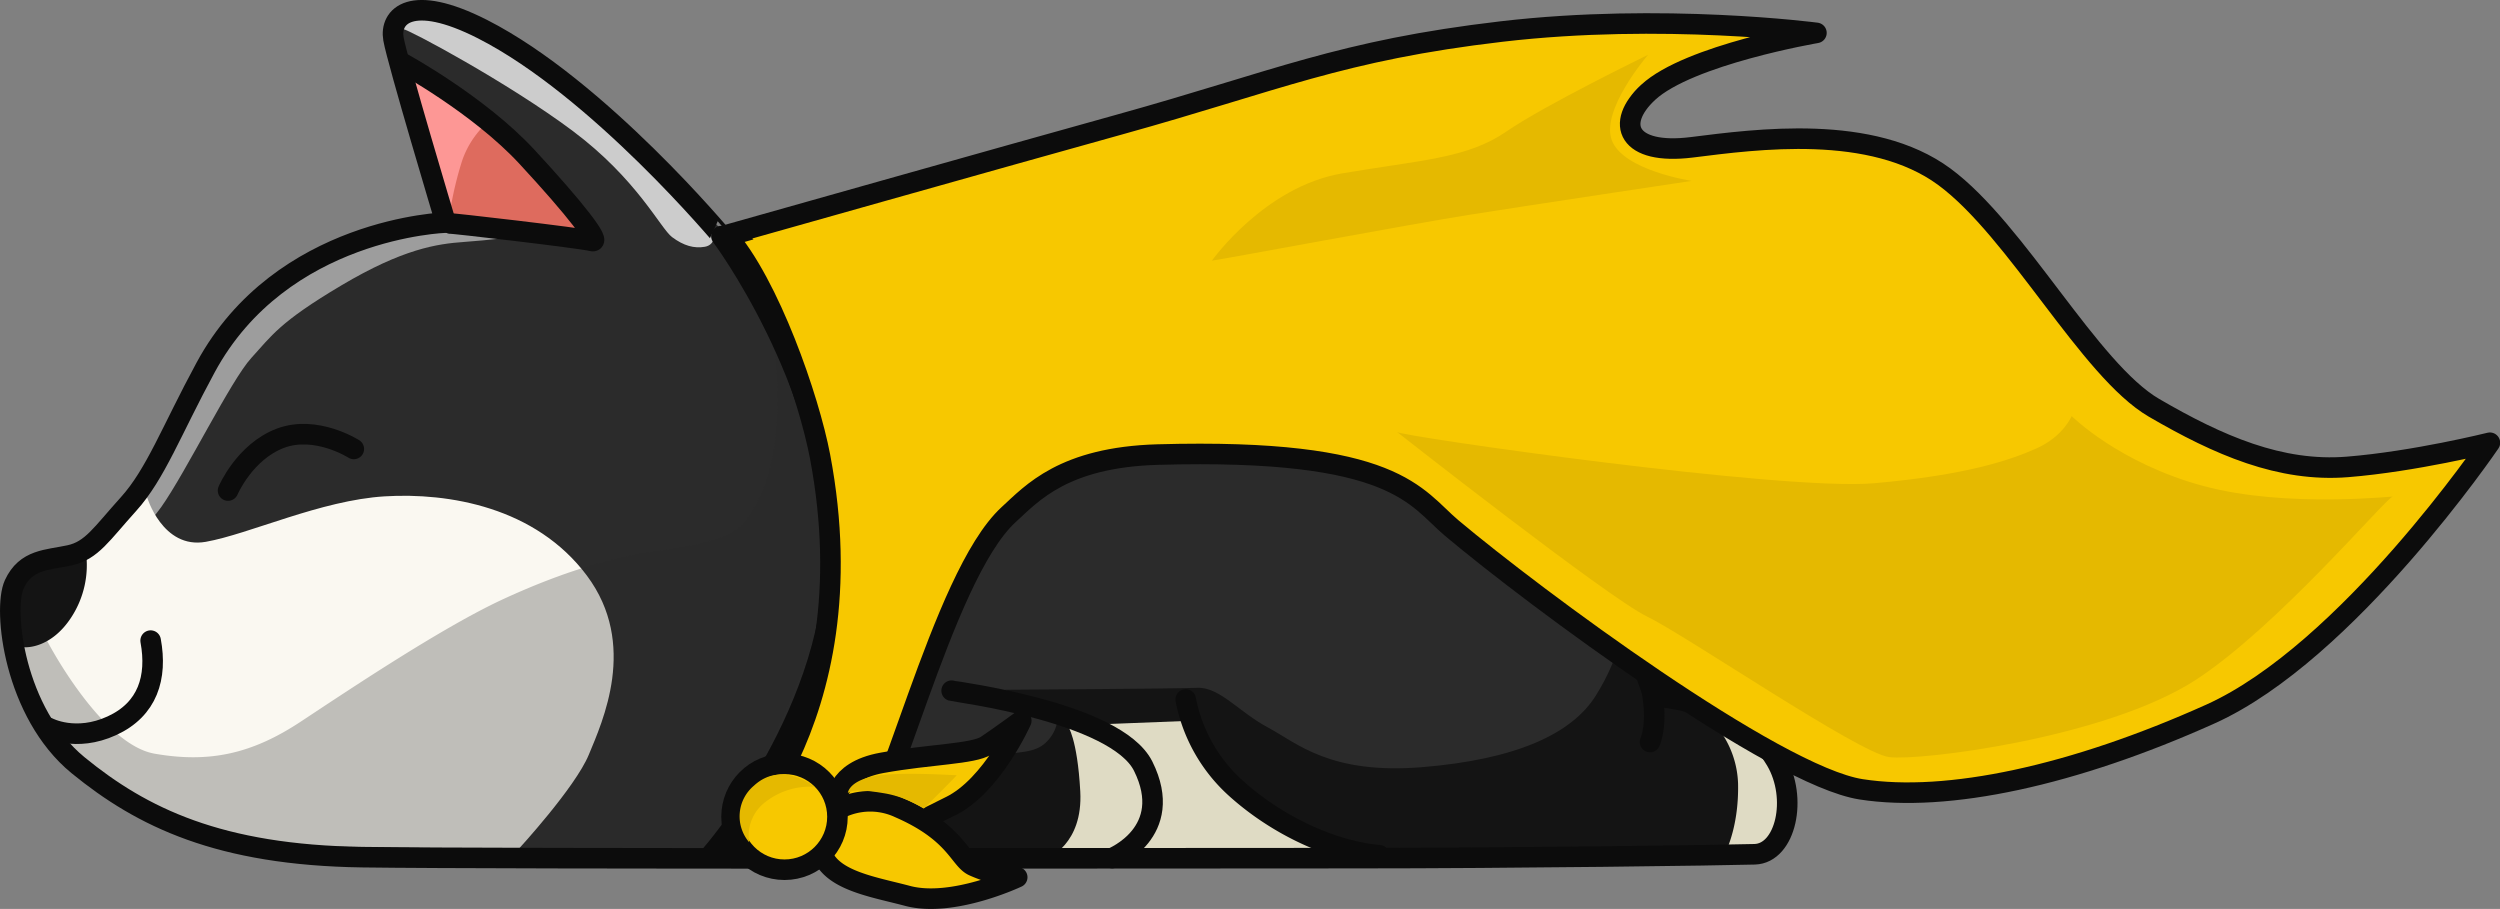 <svg xmlns="http://www.w3.org/2000/svg" viewBox="0 0 608.09 221.09"><rect x="0" y="0" width="608.09" height="221.09" fill="#808080" stroke="none"/><defs><style>.cls-1{isolation:isolate;}.cls-2{fill:#2b2b2b;}.cls-3{fill:#141414;}.cls-4{fill:#dfdbc4;}.cls-5{fill:#ccc;}.cls-6{fill:#e5e5e5;opacity:0.61;mix-blend-mode:screen;}.cls-14,.cls-7{fill:#f7c800;}.cls-8{fill:#fd9795;}.cls-9{fill:#de6b5e;}.cls-10{fill:#faf8f1;}.cls-11{fill:#282828;opacity:0.28;mix-blend-mode:multiply;}.cls-12{fill:none;}.cls-12,.cls-14{stroke:#0c0c0c;stroke-linecap:round;stroke-linejoin:round;stroke-width:5px;}.cls-13{fill:#c19c00;}.cls-15{fill:#e5b900;}</style></defs><title>Toto_sleep_notitle</title><g class="cls-1"><g id="Layer_2" data-name="Layer 2"><g id="Layer_3" data-name="Layer 3"><path class="cls-2" d="M188.17,55.32c.71-.24,23.77-9.41,65.89-7.06s72,13.18,96.7,33.65,23.53,23.29,23.53,23.29,18.59,7.06,24.47,13.65,7.77,15.06,3.77,15.29-11.3.94-11.3.94,2.12,13.18,6.36,22.12S401.35,172,401.35,172l-86.12,29.89L201.12,191.79Z"/><path class="cls-3" d="M385.35,131.08s-4.94-4.47-.23-7.53,10.58-2.58,12-1.41,5.88,9.18,5.88,9.18Z"/><path class="cls-3" d="M208.41,184s16.71.95,28.47,0,14.82-.94,17.41-3.29,4-6.59,1.65-7.76-11.53-5.18-11.53-5.18,41.41-.24,46.82-.47,10.12,5.88,17.18,9.65,15.06,11.52,37.65,9.64,36.23-8,42.11-17.41S395,152,395,152l8.47,17.65s20.47.47,28.7,14.35,2.12,25.42-8.94,25.18-232.94-1.41-232-1.65S208.41,184,208.41,184Z"/><path class="cls-4" d="M254.76,208.73s8.71-3.29,8-16.24-3.06-16-3.06-16l29.89-1.17s5.88,14.35,13.41,19.53S324.88,208,324.88,208Z"/><path class="cls-2" d="M29.12,125c.47.23,18.11-35.77,28.7-47.53s32.71-21.89,39.3-22.83a90.41,90.41,0,0,1,11.52-.94S92.88,8.49,95.7,5s10.59-6.12,22.83.47,48.7,42.11,56,49.41S202.76,114.61,203,137.2s-17.18,54.59-21.41,60-8.24,11.06-15.77,12-91.06.71-110.59-4.23S7.47,173.44,3.94,164.73s1.88-20.47,1.88-20.47l10.12-8.94Z"/><path class="cls-5" d="M98.06,7.08c1.17,0,25.41,12.94,41.17,24.71s21.41,23.76,24.24,25.88,5.41,2.82,8,2.35,2.35-3.29,2.35-3.29L151.94,31.32,113.35,4.73,98.76,1.2Z"/><path class="cls-6" d="M19.47,140.49S33.12,132,39.23,123.32,56.17,92.49,61.12,87.08,67.94,78.38,83,69.44s23.29-10.12,29.88-10.59,11.76-1.18,11.76-1.18-18.58-3.76-27.52-2.12S65.59,67.79,57.82,77.44,36.41,119.32,29.12,125,15,136.26,15,136.26Z"/><path class="cls-7" d="M177.12,57.91l9.64-2.36a110.9,110.9,0,0,1,17.65,25.89c7.06,14.82,8.71,23.76,8.71,23.76L199.94,113S190.06,66.85,177.12,57.91Z"/><polygon class="cls-8" points="109.35 52.26 99.23 17.67 122.29 32.97 109.35 52.26"/><path class="cls-9" d="M109.35,52.26a84.2,84.2,0,0,1,3.06-13.18,22.11,22.11,0,0,1,6.82-9.88l22.83,27.06Z"/><path class="cls-10" d="M35.7,120.73s3.77,12.94,14.36,11.06,28-10.12,43.53-11.06,36.7,2.59,49.17,19.29,3.77,35.53.47,43.53-17.17,23.06-17.17,23.06l-62.83-.94-21.88-6.12L14.76,182.14,5.35,167.32,2.76,152l1.18-12.7L15,136.26,27.94,125Z"/><path class="cls-11" d="M10.29,153.44c0,.7,13.88,27.53,27.3,29.88s23.76,0,35.53-7.77,34.58-23.06,49.41-29.88,26.11-9.88,35.06-11.29,20-2.59,23.76-7.77,8-13.41,7.77-30.59a77.85,77.85,0,0,0-1.65-16.23s18.35,36.47,15.53,56.7-26.59,73.89-36,73.18-90.12,0-106.83-4S15.47,183.79,8.41,172s-5.65-16.94-5.65-16.94Z"/><path class="cls-3" d="M4.88,157.2c.54.52,7.29.94,12.47-7.06a23.22,23.22,0,0,0,3.53-16s-10.82,2.35-13.65,4.47S-1.47,151.08,4.88,157.2Z"/><path class="cls-4" d="M414.06,173.2a23.28,23.28,0,0,1,8.7,17.41c.24,11.3-3.53,17.65-3.53,17.65s11.53,0,14.36-4.94,2.11-14.83-2.59-20.94S414.06,173.2,414.06,173.2Z"/><path class="cls-5" d="M193.59,62.85s12.7-7.06,68.23-5.88,95.53,35.29,95.53,35.29S323.23,54.14,275.94,49.2,190.29,56,190.29,56Z"/></g><g id="Layer_2-2" data-name="Layer 2"><path class="cls-12" d="M188.17,55.32s28.47,36.94,30.12,78.35-27.76,73.88-27.76,73.88"/><path class="cls-12" d="M172.88,208s31.53-35.76,30.12-75.76-27.53-74.82-27.53-74.82"/><path class="cls-12" d="M108.41,54.14S68.41,55.32,50,89.41c-8.33,15.38-12.15,25.91-18.74,33.2s-8.94,11.3-14.35,12.47S6.29,136,3.47,142.14s0,31.3,15.53,44S53.35,208,88.17,208.49s201.89.24,241,.24,90.11-.71,97.64-.94,10.57-13.65,5.18-22.82c-8.71-14.83-29.65-15.53-29.65-15.53s-5.65-14.83-7.29-21.18-5.65-17.18-5.65-17.18,8.24,3.3,12.24,2.59,1.17-10.35-4.71-16.47-24.94-12.71-24.94-12.71S344.64,60,280.17,51.32s-104.23,6.59-104.23,6.59S145.59,21.44,117.35,7.08C99.89-1.79,94.76,4,95.7,9.44S108.41,54.14,108.41,54.14Z"/><path class="cls-12" d="M97.82,15.32s18.59,10.12,30.35,22.82,18.36,21.18,15.77,20.47-35.06-4.47-34.35-4.23"/><path class="cls-12" d="M55.47,119.32s4-9.41,12.7-12.71,17.89,2.59,17.89,2.59"/><path class="cls-12" d="M11.7,177s6.67,3.6,15.53-.48c8.71-4,11.06-11.76,9.41-20.7"/><path class="cls-12" d="M231.47,168c.7.24,40,5.18,46.59,18.36,8,16.09-7.53,22.35-7.53,22.35"/><path class="cls-12" d="M288.41,170.14a39,39,0,0,0,12,21.41c10.35,9.42,24,15.53,35.06,16.47"/><path class="cls-12" d="M401.35,180.49s2.12-4.47.24-13.41"/></g><g id="Layer_4" data-name="Layer 4"><path class="cls-13" d="M246.41,77.91S265.47,98,292.29,100.49c35.21,3.25,72-13.41,72-13.41s-64.23-29.29-83.29-30S246.41,77.91,246.41,77.91Z"/><path class="cls-7" d="M181.82,56.49s68.3-19.75,94.47-27.29c39.18-11.29,50.09-17.31,89.3-21.88s76.23.7,76.23.7-46.18,6.54-45.53,17.65-1.52,12.5,14.16,10.54,43.78-5.88,61.43,7.19,35.28,47,51,56.19,30.71,15.68,47,14.38,34.64-5.88,34.64-5.88-34.64,51-68,66-64,21.56-85,18.29S384,151.87,362.76,136c-23.29-17.41-29.83-24.75-52.7-25.41s-45.36-1-56.71,7.3c-24.47,17.88-34.41,84.23-43.41,90.23-2.12,1.41-34.94,1.06-34.94,1.06s38.23-30,25.88-95.29C198.19,99.69,192.28,68.26,181.82,56.49Z"/><path class="cls-12" d="M176.64,57.2s69.53-19.65,95.77-26.94c38.12-10.59,53.62-18,92.82-22.59S441.82,8,441.82,8s-31.06,5.3-40.94,14.47c-8.15,7.58-5.05,15.32,10.63,13.36S455.29,30,472.94,43s35.28,47.05,51,56.2,30.72,15.68,47.05,14.37,34.64-5.88,34.64-5.88-34.64,51-68,66-64,21.57-84.95,18.3-79.3-46.51-99.56-63.54c-8.83-7.41-13.42-19.52-71.53-17.88-22.87.65-30.59,9.41-36.24,14.59-16.57,15.19-29.59,76.12-38.59,82.12-2.12,1.41-31.76,1.17-31.76,1.17s36.82-32.11,24.47-97.41C196.78,96.87,187.1,69,176.64,57.2Z"/><path class="cls-14" d="M203.59,195.08s-.71-7.41,10.94-9.53,22.23-2.11,25.41-4.23,8.47-6,8.47-6-7.06,15.88-17.29,20.82S208.88,209.2,203.59,195.08Z"/><path class="cls-14" d="M200.54,199.17a16.65,16.65,0,0,1,18.22-2.68c13.77,6,14.54,12.51,18,14.12a32.64,32.64,0,0,0,10.66,2.77s-15.7,7.45-26.68,4.53S195.36,213.33,200.54,199.17Z"/><path class="cls-15" d="M294.78,63.4s12.74-18,31.69-21.23,30.39-3.6,39.86-10.13,34.55-18.72,34.55-18.72-11.62,13.47-8.82,20.82S411.47,44,411.47,44s-39.91,6-54.28,8.28S297.4,63.08,294.78,63.4Z"/><path class="cls-15" d="M339.82,105.08c.65,1,93.83,14.42,116.05,12.46s33-5.56,39.53-8.5,8.5-7.84,8.5-7.84,11.43,11.43,32,17,47.71,2.29,46.07,2.61-28,31.67-48,44.64c-21.88,14.11-67,19.68-74.47,18.7S410,154.48,400.53,149.91,339.82,105.08,339.82,105.08Z"/><circle class="cls-14" cx="190.82" cy="198.67" r="12.88"/><path class="cls-15" d="M182.23,204.88a10.25,10.25,0,0,1,4.06-9.89,17.55,17.55,0,0,1,11.83-3.61s-8-6.53-14.74-.27A9.72,9.72,0,0,0,182.23,204.88Z"/><path class="cls-15" d="M206.23,192.88s.18-2.83,6.27-4.06,19.94-.18,20.2-.27-8,8.12-8,8.12a26.47,26.47,0,0,0-9.08-3.62C210.56,192.17,207.56,192,206.23,192.88Z"/></g></g></g></svg>